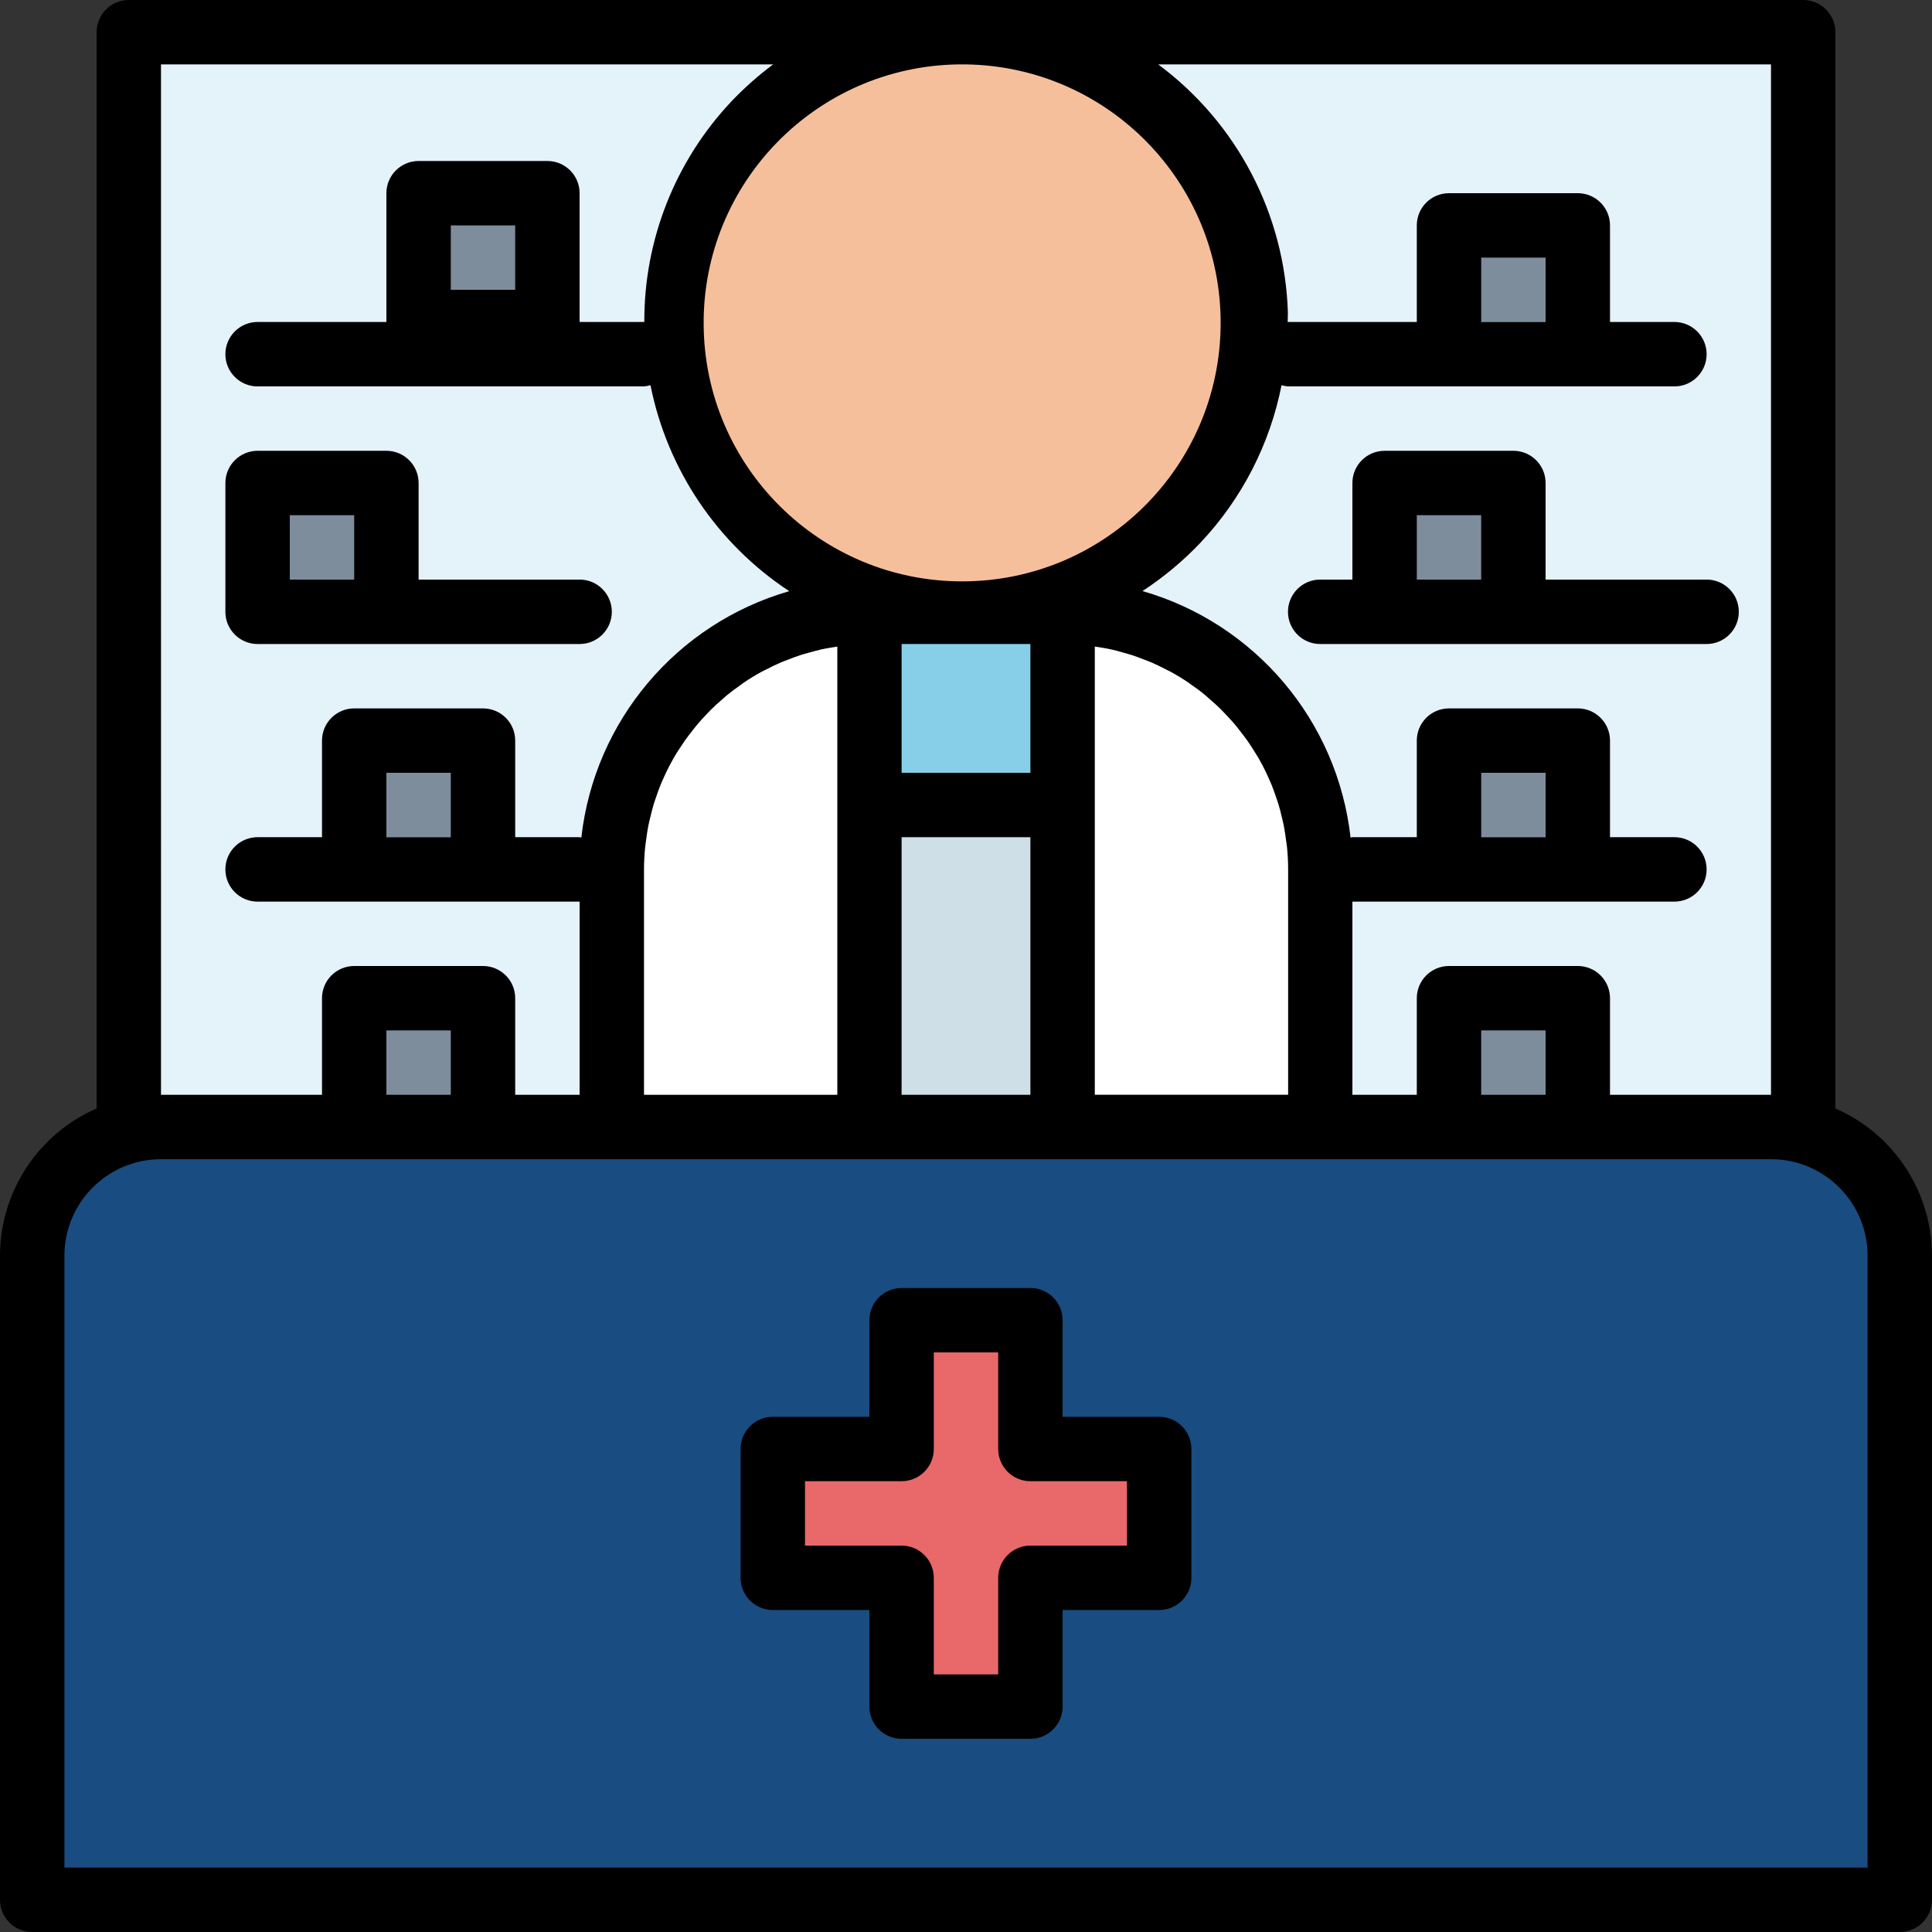 <?xml version="1.0"?>
<svg xmlns="http://www.w3.org/2000/svg" height="512px" viewBox="0 0 480 480" width="512px" class=""><rect x="0" y="0" width="480" height="480" fill="#333333" stroke="none"/><g><path d="m32 8h416v272h-416zm0 0" fill="#e4f2f9" /><path d="m40 280h400c17.672 0 32 14.328 32 32v160h-464v-160c0-17.672 14.328-32 32-32zm0 0" fill="#ffd782"
    class="active-path" style="fill:#194C80" /><path d="m312 80c0 39.766-32.234 72-72 72s-72-32.234-72-72 32.234-72 72-72 72 32.234 72 72zm0 0" fill="#f6bf9b" /><path d="m216 152h48c35.348 0 64 28.652 64 64v64h-176v-64c0-35.348 28.652-64 64-64zm0 0" fill="#87cee9" /><path d="m216 152v128h-64v-64c0-35.348 28.652-64 64-64zm0 0" fill="#fff" /><path d="m328 280h-64v-128c35.348 0 64 28.652 64 64zm0 0" fill="#fff" /><path d="m216 200h48v80h-48zm0 0" fill="#cfdfe8" /><path d="m424 160h-96c-4.418 0-8-3.582-8-8s3.582-8 8-8h96c4.418 0 8 3.582 8 8s-3.582 8-8 8zm0 0" fill="#c1cfdb"
    class=""/><g fill="#7d8d9c"><path d="m64 120h32v32h-32zm0 0" /><path d="m104 48h32v32h-32zm0 0" /><path d="m88 184h32v32h-32zm0 0" /><path d="m360 56h32v32h-32zm0 0" /><path d="m88 248h32v32h-32zm0 0" /><path d="m360 248h32v32h-32zm0 0" /><path d="m360 184h32v32h-32zm0 0" /></g><path d="m256 360v-32h-32v32h-32v32h32v32h32v-32h32v-32zm0 0" fill="#e9686a" /><path d="m160 96h-96c-4.418 0-8-3.582-8-8s3.582-8 8-8h96c4.418 0 8 3.582 8 8s-3.582 8-8 8zm0 0" fill="#c1cfdb"
    class=""/><path d="m144 160h-80c-4.418 0-8-3.582-8-8s3.582-8 8-8h80c4.418 0 8 3.582 8 8s-3.582 8-8 8zm0 0" fill="#c1cfdb"
    class=""/><path d="m416 96h-96c-4.418 0-8-3.582-8-8s3.582-8 8-8h96c4.418 0 8 3.582 8 8s-3.582 8-8 8zm0 0" fill="#c1cfdb"
    class=""/><path d="m144 224h-80c-4.418 0-8-3.582-8-8s3.582-8 8-8h80c4.418 0 8 3.582 8 8s-3.582 8-8 8zm0 0" fill="#c1cfdb"
    class=""/><path d="m416 224h-80c-4.418 0-8-3.582-8-8s3.582-8 8-8h80c4.418 0 8 3.582 8 8s-3.582 8-8 8zm0 0" fill="#c1cfdb"
    class=""/><path d="m344 120h32v32h-32zm0 0" fill="#7d8d9c" /><path d="m456 275.391v-267.391c0-4.418-3.582-8-8-8h-416c-4.418 0-8 3.582-8 8v267.391c-14.559 6.355-23.98 20.723-24 36.609v160c0 4.418 3.582 8 8 8h464c4.418 0 8-3.582 8-8v-160c-.02-15.887-9.441-30.254-24-36.609zm-16-3.391h-40v-24c0-4.418-3.582-8-8-8h-32c-4.418 0-8 3.582-8 8v24h-16v-48h80c4.418 0 8-3.582 8-8s-3.582-8-8-8h-16v-24c0-4.418-3.582-8-8-8h-32c-4.418 0-8 3.582-8 8v24h-16c-.152.023-.305.055-.457.098-3.254-29-23.664-53.176-51.703-61.25 5.25-3.426 10.082-7.453 14.398-12 10.277-10.895 17.266-24.473 20.16-39.168.523.164 1.059.27 1.602.32h96c4.418 0 8-3.582 8-8s-3.582-8-8-8h-16v-24c0-4.418-3.582-8-8-8h-32c-4.418 0-8 3.582-8 8v24h-32.078c0-.801.07-1.602.047-2.441-.781-24.359-12.645-47.031-32.215-61.559h152.246zm-56 0h-16v-16h16zm-160 0v-64h32v64zm-64 0v-56c0-1.848.105-3.68.281-5.48.055-.598.168-1.176.238-1.766.16-1.203.32-2.402.551-3.57.137-.688.312-1.359.473-2.039.25-1.047.504-2.098.801-3.129.207-.695.457-1.383.695-2.07.328-.977.672-1.945 1.059-2.898.277-.688.582-1.359.887-2.039.414-.91.848-1.824 1.312-2.711.344-.656.695-1.305 1.062-1.953.496-.863 1.016-1.719 1.602-2.559.391-.617.801-1.227 1.215-1.824.586-.801 1.191-1.641 1.824-2.402.434-.559.863-1.117 1.32-1.656.68-.797 1.398-1.598 2.121-2.328.461-.484.91-.98 1.391-1.453.801-.801 1.648-1.535 2.504-2.281.441-.383.871-.801 1.328-1.168 1.098-.895 2.23-1.727 3.391-2.535.258-.184.488-.383.754-.551 1.43-.973 2.91-1.875 4.438-2.707.387-.215.801-.383 1.195-.59 1.145-.594 2.293-1.168 3.488-1.68.59-.258 1.199-.465 1.789-.699 1.035-.406 2.066-.797 3.113-1.141.688-.227 1.391-.402 2.09-.602 1-.281 2.008-.551 3.031-.801.742-.168 1.496-.297 2.254-.43.602-.113 1.219-.195 1.824-.281v111.344zm78.062-256h1.961c35.273.539 63.512 29.43 63.242 64.707-.27 35.277-28.941 63.734-64.223 63.734-35.277 0-63.953-28.457-64.223-63.734-.27-35.277 27.969-64.168 63.242-64.707zm-14.062 144h32v32h-32zm48 40v-39.359c.609.086 1.223.168 1.824.281.762.133 1.512.262 2.254.43 1.027.223 2.035.496 3.035.801.695.199 1.398.375 2.086.602 1.047.344 2.082.734 3.113 1.141.59.234 1.199.441 1.793.699 1.191.512 2.344 1.086 3.488 1.68.391.207.797.375 1.191.59 1.531.832 3.008 1.734 4.438 2.703.266.168.496.371.754.555 1.16.801 2.297 1.598 3.391 2.535.457.367.891.801 1.328 1.168.855.742 1.703 1.488 2.504 2.281.48.469.93.965 1.395 1.453.719.762 1.438 1.531 2.117 2.328.457.539.891 1.098 1.32 1.656.633.801 1.242 1.602 1.824 2.402.426.598.801 1.207 1.215 1.824.547.84 1.066 1.695 1.602 2.559.367.648.719 1.297 1.062 1.953.465.887.898 1.797 1.312 2.711.305.68.609 1.352.891 2.039.383.953.727 1.922 1.055 2.898.238.688.488 1.375.695 2.07.305 1.031.559 2.078.801 3.129.16.68.336 1.352.473 2.039.23 1.168.391 2.398.551 3.566.074.594.184 1.168.242 1.77.176 1.801.277 3.633.277 5.48v56h-48.031zm112 8h-16v-16h16zm0-128h-16v-16h16zm-344-64h152.09c-3.703 2.754-7.164 5.824-10.348 9.168-13.992 14.82-21.746 34.453-21.664 54.832h-16.078v-32c0-4.418-3.582-8-8-8h-32c-4.418 0-8 3.582-8 8v32h-32c-4.418 0-8 3.582-8 8s3.582 8 8 8h96c.543-.055 1.078-.164 1.602-.328 4.184 20.988 16.602 39.43 34.477 51.199-28.012 8.094-48.398 32.262-51.652 61.242-.141-.047-.281-.082-.426-.113h-16v-24c0-4.418-3.582-8-8-8h-32c-4.418 0-8 3.582-8 8v24h-16c-4.418 0-8 3.582-8 8s3.582 8 8 8h80v48h-16v-24c0-4.418-3.582-8-8-8h-32c-4.418 0-8 3.582-8 8v24h-40zm72 56v-16h16v16zm0 136h-16v-16h16zm0 64h-16v-16h16zm352 192h-448v-152c0-13.254 10.746-24 24-24h400c13.254 0 24 10.746 24 24zm0 0"
    class=""/><path d="m384 144v-24c0-4.418-3.582-8-8-8h-32c-4.418 0-8 3.582-8 8v24h-8c-4.418 0-8 3.582-8 8s3.582 8 8 8h96c4.418 0 8-3.582 8-8s-3.582-8-8-8zm-32 0v-16h16v16zm0 0"
    class=""/><path d="m64 160h80c4.418 0 8-3.582 8-8s-3.582-8-8-8h-40v-24c0-4.418-3.582-8-8-8h-32c-4.418 0-8 3.582-8 8v32c0 4.418 3.582 8 8 8zm8-32h16v16h-16zm0 0"
    class=""/><path d="m288 352h-24v-24c0-4.418-3.582-8-8-8h-32c-4.418 0-8 3.582-8 8v24h-24c-4.418 0-8 3.582-8 8v32c0 4.418 3.582 8 8 8h24v24c0 4.418 3.582 8 8 8h32c4.418 0 8-3.582 8-8v-24h24c4.418 0 8-3.582 8-8v-32c0-4.418-3.582-8-8-8zm-8 32h-24c-4.418 0-8 3.582-8 8v24h-16v-24c0-4.418-3.582-8-8-8h-24v-16h24c4.418 0 8-3.582 8-8v-24h16v24c0 4.418 3.582 8 8 8h24zm0 0"
    class=""/></g> </svg>
